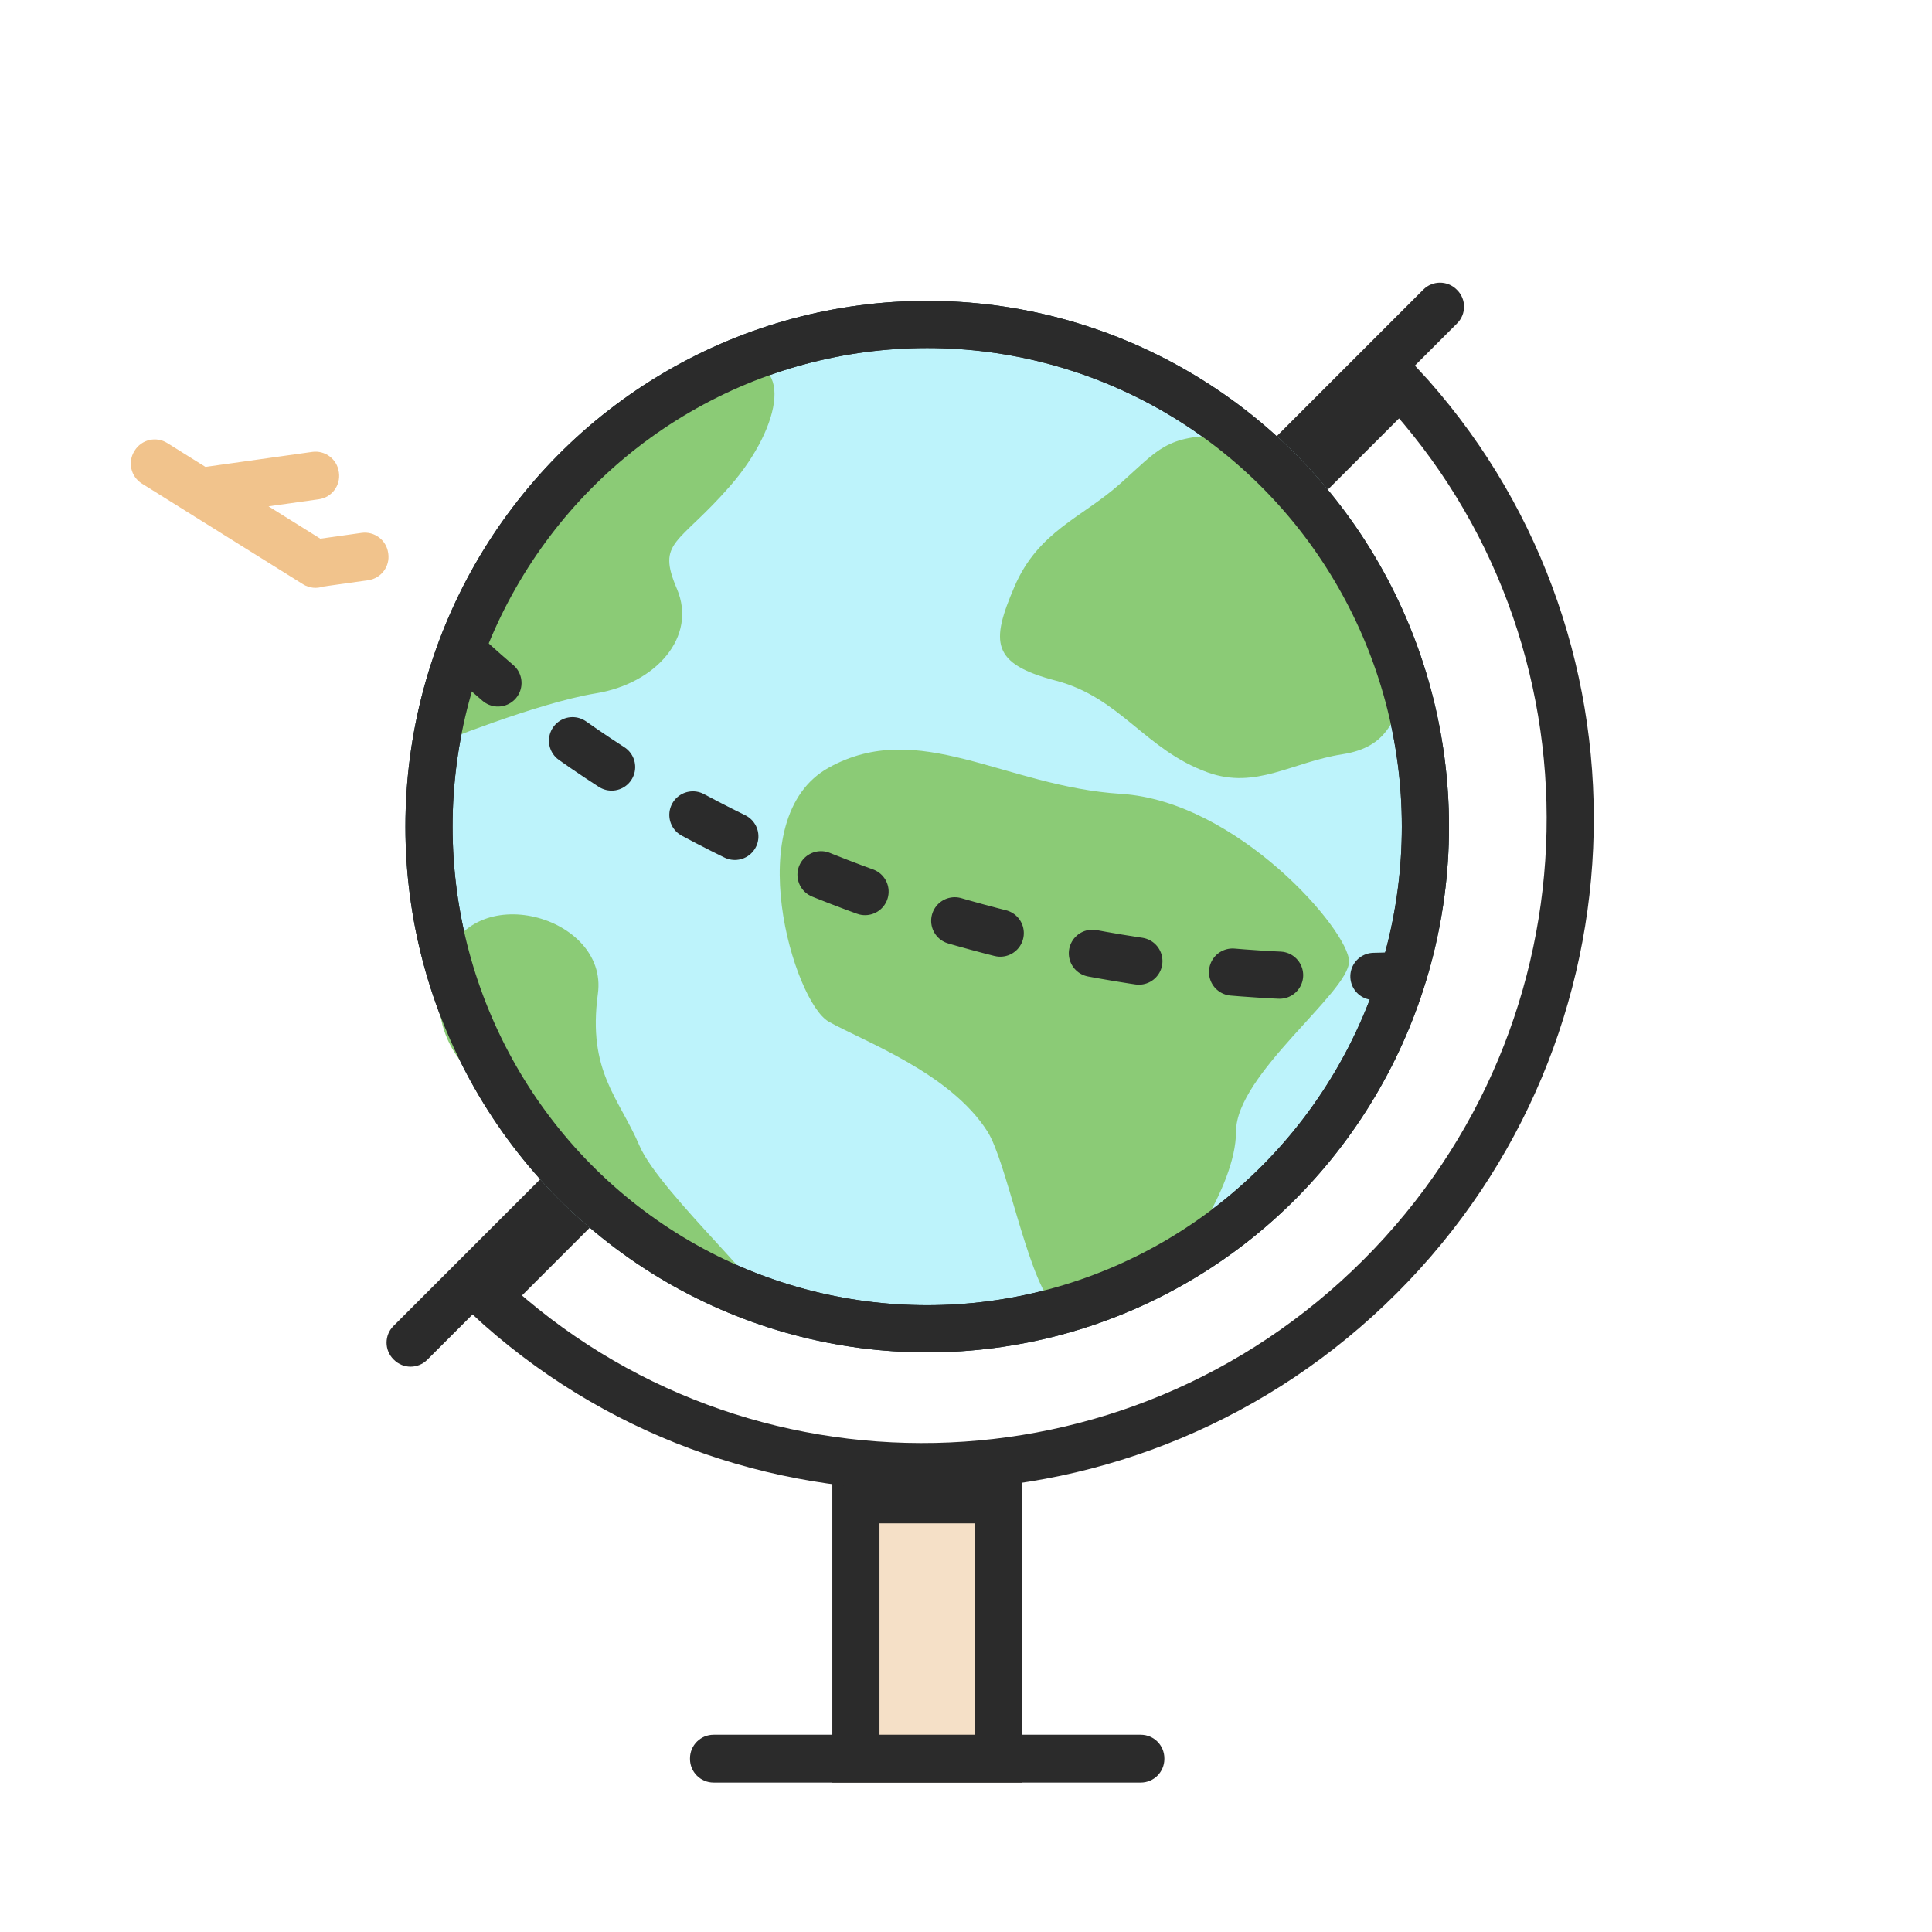 <?xml version="1.0" encoding="UTF-8"?>
<svg width="64px" height="64px" viewBox="0 0 64 64" version="1.1" xmlns="http://www.w3.org/2000/svg" xmlns:xlink="http://www.w3.org/1999/xlink">
    <!-- Generator: Sketch 46.2 (44496) - http://www.bohemiancoding.com/sketch -->
    <title>tellurium</title>
    <desc>Created with Sketch.</desc>
    <defs>
        <rect id="path-1" x="23.571" y="39.568" width="6.286" height="10.149"></rect>
        <ellipse id="path-2" cx="17.286" cy="17.417" rx="17.286" ry="17.417"></ellipse>
    </defs>
    <g id="Sticker-size-64*64" stroke="none" stroke-width="1" fill="none" fill-rule="evenodd">
        <g id="tellurium">
            <g id="Group-2" transform="translate(4, 9.333)">
                <g id="Rectangle-20">
                    <use fill="#F5E0C7" fill-rule="evenodd" xlink:href="#path-1"></use>
                    <rect stroke="#2B2B2B" stroke-width="1.562" x="24.353" y="40.349" width="4.723" height="8.586"></rect>
                </g>
                <path d="M24.273,47.099 C35.629,46.685 44.71,37.276 44.71,25.728 C44.71,14.179 35.629,4.771 24.273,4.357 L24.273,47.099 Z" id="Oval-8" stroke="#2B2B2B" stroke-width="1.562" transform="translate(34.492, 25.728) rotate(45) translate(-34.492, -25.728) "></path>
                <path d="M19.638,48.133 L33.79,48.133 C34.222,48.133 34.571,48.483 34.571,48.915 L34.571,48.935 C34.571,49.367 34.222,49.717 33.79,49.717 L19.638,49.717 C19.207,49.717 18.857,49.367 18.857,48.935 L18.857,48.915 C18.857,48.483 19.207,48.133 19.638,48.133 Z M9.034,34.592 L15.011,28.615 C15.316,28.31 15.81,28.31 16.116,28.615 L16.13,28.63 C16.435,28.935 16.435,29.429 16.13,29.734 L10.154,35.711 C9.848,36.016 9.354,36.016 9.049,35.711 L9.034,35.697 L9.034,35.697 C8.729,35.391 8.729,34.897 9.034,34.592 L9.034,34.592 Z M37.959,5.451 L43.15,0.26 C43.455,-0.045 43.95,-0.045 44.255,0.26 L44.269,0.274 L44.269,0.274 C44.575,0.579 44.575,1.074 44.269,1.379 L39.078,6.57 L39.078,6.57 C38.773,6.876 38.278,6.876 37.973,6.57 L37.959,6.556 C37.653,6.251 37.653,5.756 37.959,5.451 Z" id="Combined-Shape" fill="#2B2B2B"></path>
                <g id="Group" transform="translate(9.429, 0.633)">
                    <g id="Oval-8">
                        <use fill="#BDF3FB" fill-rule="evenodd" xlink:href="#path-2"></use>
                        <ellipse stroke="#2B2B2B" stroke-width="1.562" cx="17.286" cy="17.417" rx="16.504" ry="16.635"></ellipse>
                    </g>
                    <path d="M27.134,4.459 C29.071,4.463 29.479,6.229 29.479,6.229 C29.479,6.229 33.838,12.309 33.056,13.306 C32.68,13.785 32.6,14.778 31.044,15.019 C29.362,15.28 28.177,16.198 26.577,15.621 C24.498,14.872 23.691,13.142 21.546,12.581 C19.402,12.02 19.386,11.309 20.176,9.468 C20.966,7.627 22.407,7.19 23.684,6.052 C24.961,4.913 25.196,4.455 27.134,4.459 Z M14.02,15.466 C17.007,13.804 19.858,16.09 23.708,16.332 C27.557,16.575 31.26,20.864 31.26,21.884 C31.26,22.904 27.516,25.627 27.516,27.518 C27.516,29.408 25.462,32.128 25.11,32.467 C24.935,32.636 22.232,34.268 21.399,33.197 C20.558,32.117 19.904,28.497 19.283,27.518 C18.044,25.566 15.165,24.524 14.02,23.875 C12.876,23.226 11.033,17.128 14.02,15.466 Z M10.765,6.124 C9.042,8.101 8.313,7.943 8.994,9.539 C9.675,11.135 8.291,12.678 6.315,13.001 C4.339,13.325 0.992,14.691 0.992,14.691 L1.709,11.132 C1.709,11.132 2.647,9.566 4.658,6.921 C6.7,4.234 8.988,2.477 10.765,2.129 C12.929,1.704 12.488,4.146 10.765,6.124 Z M6.377,22.949 C6.027,25.531 7.075,26.394 7.756,27.99 C8.437,29.586 12.679,33.358 11.338,32.76 C9.997,32.163 4.9,28.809 4.9,28.809 L2.798,26.045 C2.798,26.045 0.462,24.777 1.299,21.938 C2.137,19.098 6.728,20.367 6.377,22.949 Z" id="Combined-Shape" fill="#8BCB76"></path>
                    <ellipse id="Oval-8" stroke="#2B2B2B" stroke-width="1.562" cx="17.286" cy="17.417" rx="16.504" ry="16.635"></ellipse>
                </g>
                <path d="M2.773,7.411 L4.796,7.411 L3.506,6.329 L3.506,6.329 C3.176,6.052 3.133,5.559 3.41,5.228 L3.424,5.212 L3.424,5.212 C3.701,4.882 4.194,4.839 4.524,5.116 L4.524,5.116 L7.259,7.411 L8.753,7.411 C9.185,7.411 9.534,7.761 9.534,8.193 L9.534,8.213 C9.534,8.645 9.185,8.995 8.753,8.995 L6.695,8.995 L6.69,9 L6.683,8.995 L2.458,8.995 C2.213,8.995 1.993,8.881 1.85,8.704 L0.699,7.738 C0.368,7.46 0.325,6.967 0.602,6.637 L0.616,6.621 C0.893,6.29 1.386,6.247 1.717,6.525 L1.717,6.525 L2.773,7.411 Z" id="Combined-Shape" fill="#F1C38C" transform="translate(4.977, 6.967) scale(-1, 1) rotate(-32) translate(-4.977, -6.967) "></path>
                <path d="M10.475,15.294 C19.765,21.126 32.491,22.416 42.93,19.921" id="Path-9" stroke="#2B2B2B" stroke-width="1.562" stroke-linecap="round" stroke-dasharray="1.562,3.125" transform="translate(26.702, 18.211) rotate(11) translate(-26.702, -18.211) "></path>
            </g>
            <rect id="Rectangle" x="0" y="0" width="64" height="64"></rect>
        </g>
    </g>
</svg>